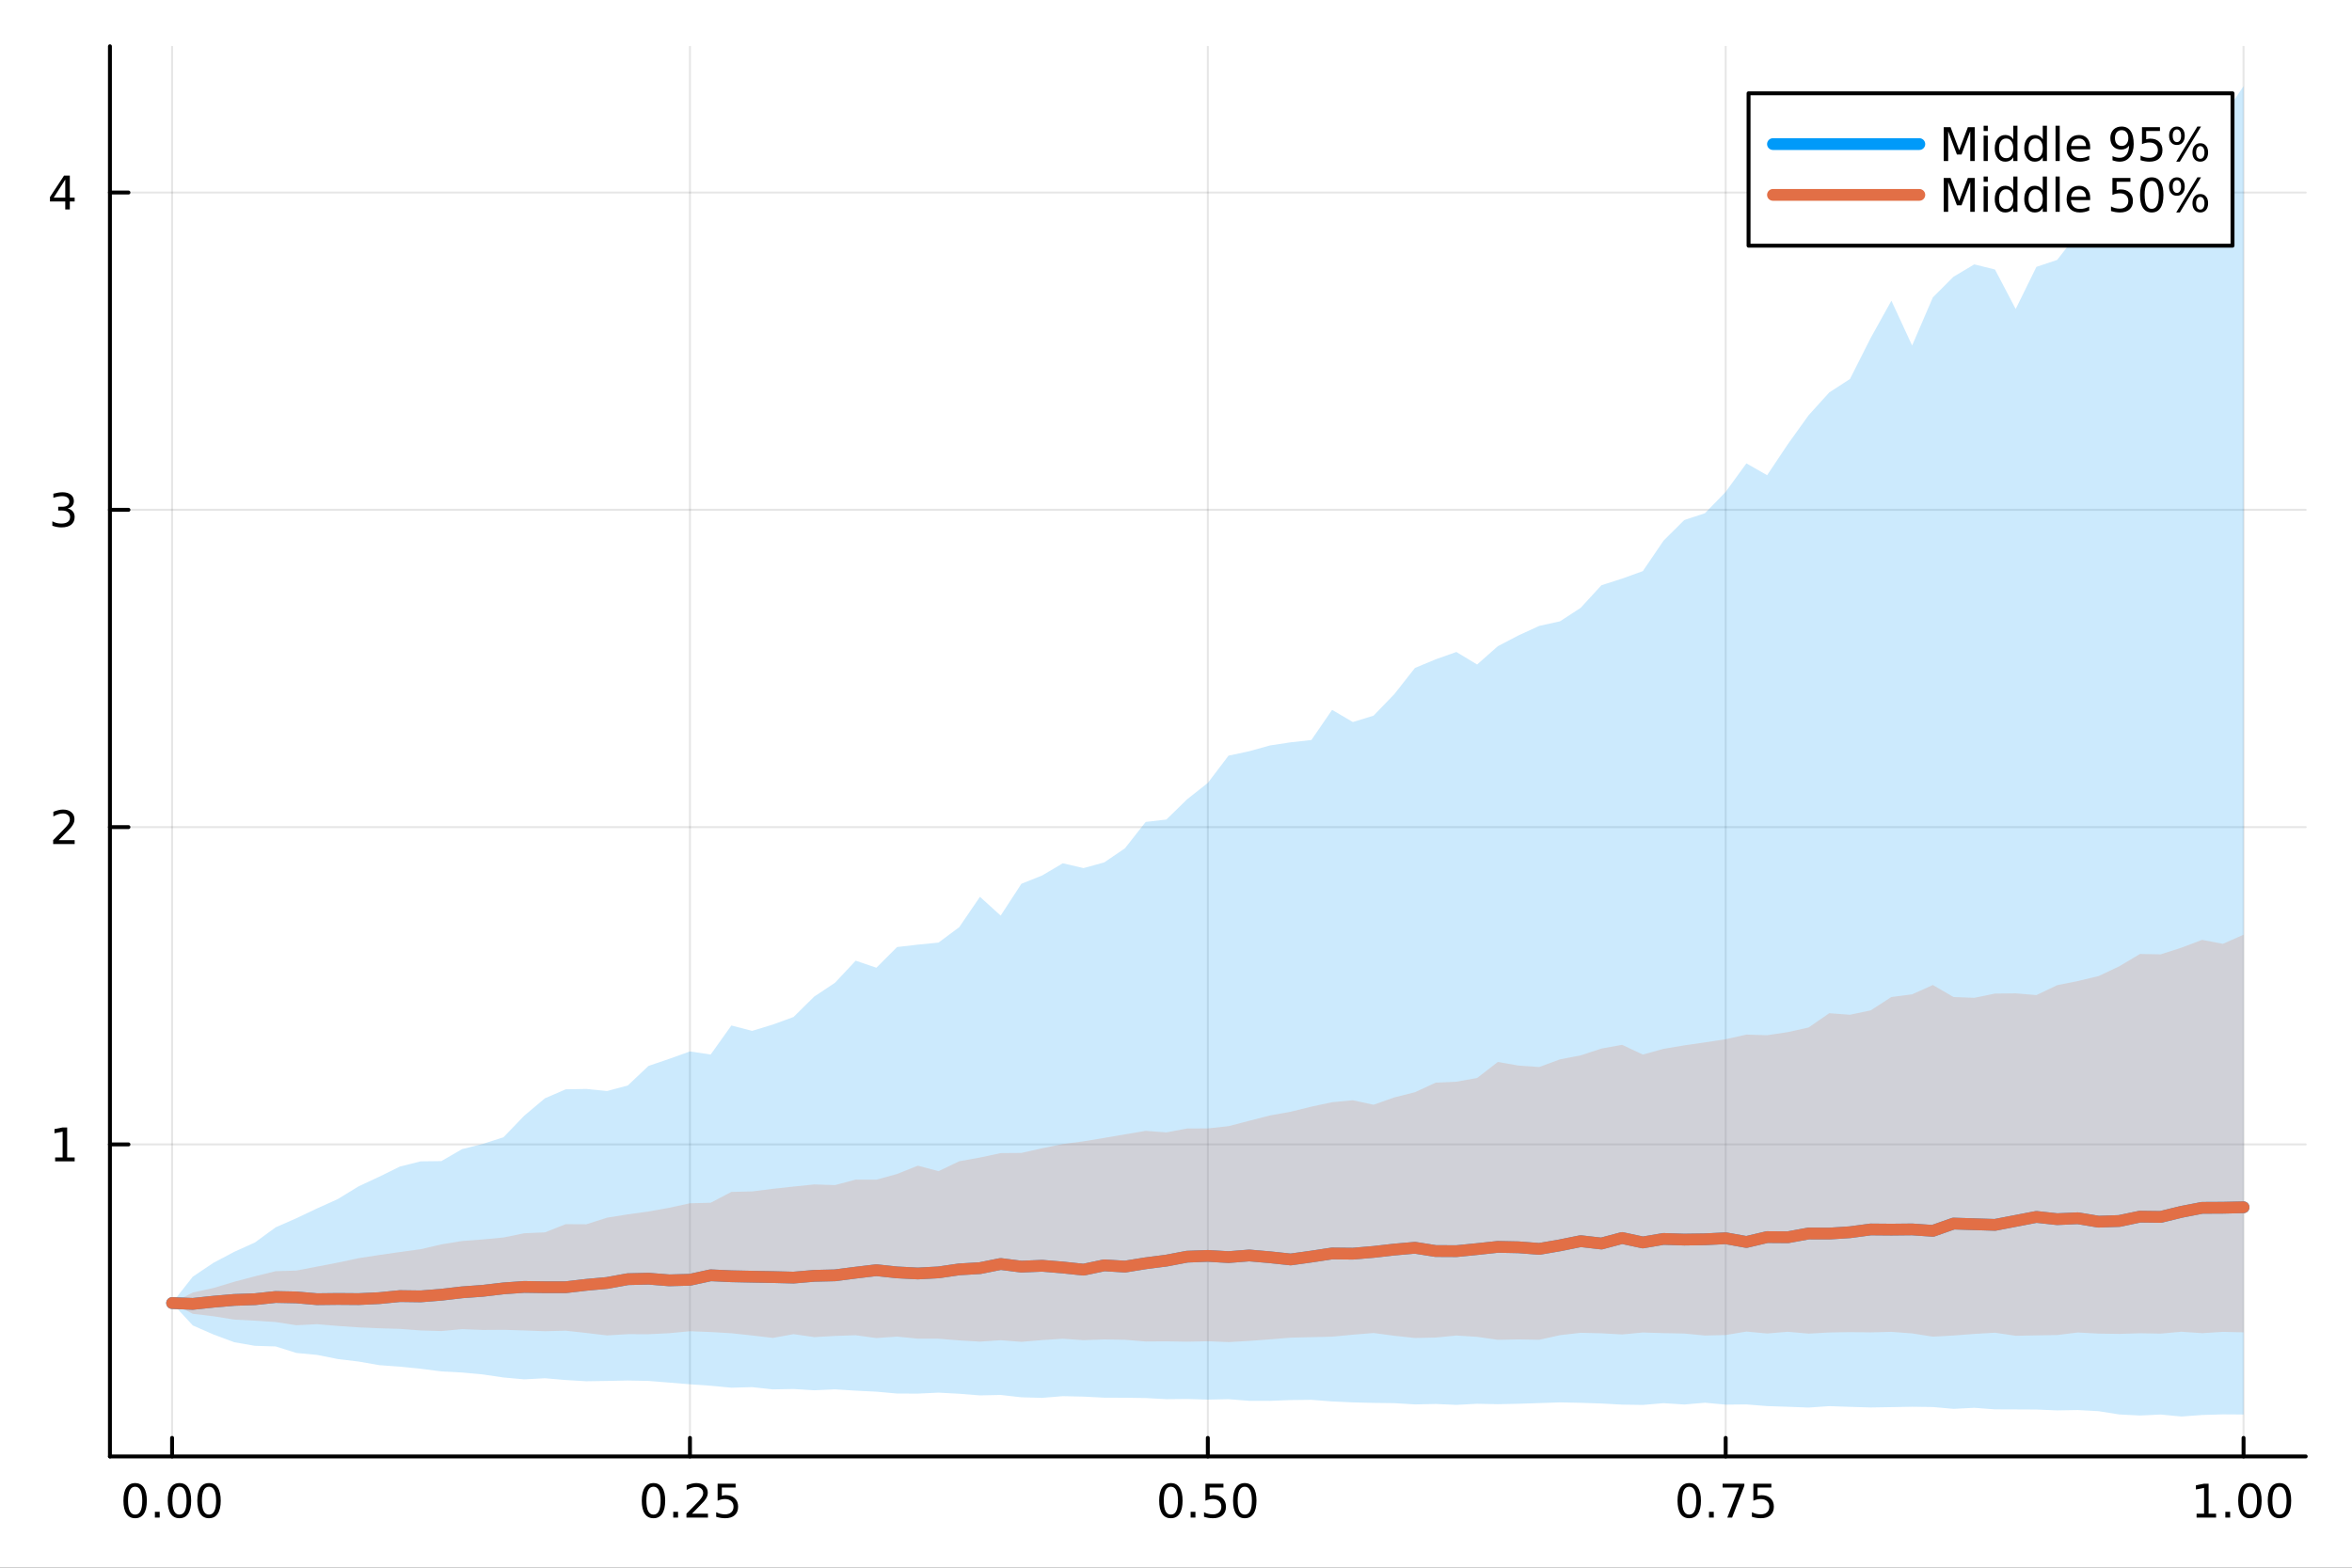 <?xml version="1.0" encoding="utf-8"?>
<svg xmlns="http://www.w3.org/2000/svg" xmlns:xlink="http://www.w3.org/1999/xlink" width="600" height="400" viewBox="0 0 2400 1600">
<rect x="0" y="0" width="2400" height="1600" fill="#333333" stroke="none"/>
<defs>
  <clipPath id="clip760">
    <rect x="0" y="0" width="2400" height="1600"/>
  </clipPath>
</defs>
<path clip-path="url(#clip760)" d="M0 1600 L2400 1600 L2400 0 L0 0  Z" fill="#ffffff" fill-rule="evenodd" fill-opacity="1"/>
<defs>
  <clipPath id="clip761">
    <rect x="480" y="0" width="1681" height="1600"/>
  </clipPath>
</defs>
<path clip-path="url(#clip760)" d="M112.177 1486.45 L2352.76 1486.45 L2352.76 47.244 L112.177 47.244  Z" fill="#ffffff" fill-rule="evenodd" fill-opacity="1"/>
<defs>
  <clipPath id="clip762">
    <rect x="112" y="47" width="2242" height="1440"/>
  </clipPath>
</defs>
<polyline clip-path="url(#clip762)" style="stroke:#000000; stroke-linecap:round; stroke-linejoin:round; stroke-width:2; stroke-opacity:0.1; fill:none" points="175.59,1486.45 175.59,47.244 "/>
<polyline clip-path="url(#clip762)" style="stroke:#000000; stroke-linecap:round; stroke-linejoin:round; stroke-width:2; stroke-opacity:0.1; fill:none" points="704.028,1486.45 704.028,47.244 "/>
<polyline clip-path="url(#clip762)" style="stroke:#000000; stroke-linecap:round; stroke-linejoin:round; stroke-width:2; stroke-opacity:0.1; fill:none" points="1232.47,1486.45 1232.47,47.244 "/>
<polyline clip-path="url(#clip762)" style="stroke:#000000; stroke-linecap:round; stroke-linejoin:round; stroke-width:2; stroke-opacity:0.1; fill:none" points="1760.9,1486.45 1760.9,47.244 "/>
<polyline clip-path="url(#clip762)" style="stroke:#000000; stroke-linecap:round; stroke-linejoin:round; stroke-width:2; stroke-opacity:0.1; fill:none" points="2289.34,1486.45 2289.34,47.244 "/>
<polyline clip-path="url(#clip760)" style="stroke:#000000; stroke-linecap:round; stroke-linejoin:round; stroke-width:4; stroke-opacity:1; fill:none" points="112.177,1486.45 2352.76,1486.45 "/>
<polyline clip-path="url(#clip760)" style="stroke:#000000; stroke-linecap:round; stroke-linejoin:round; stroke-width:4; stroke-opacity:1; fill:none" points="175.59,1486.45 175.59,1467.55 "/>
<polyline clip-path="url(#clip760)" style="stroke:#000000; stroke-linecap:round; stroke-linejoin:round; stroke-width:4; stroke-opacity:1; fill:none" points="704.028,1486.45 704.028,1467.55 "/>
<polyline clip-path="url(#clip760)" style="stroke:#000000; stroke-linecap:round; stroke-linejoin:round; stroke-width:4; stroke-opacity:1; fill:none" points="1232.47,1486.45 1232.47,1467.55 "/>
<polyline clip-path="url(#clip760)" style="stroke:#000000; stroke-linecap:round; stroke-linejoin:round; stroke-width:4; stroke-opacity:1; fill:none" points="1760.9,1486.45 1760.9,1467.55 "/>
<polyline clip-path="url(#clip760)" style="stroke:#000000; stroke-linecap:round; stroke-linejoin:round; stroke-width:4; stroke-opacity:1; fill:none" points="2289.34,1486.45 2289.34,1467.55 "/>
<path clip-path="url(#clip760)" d="M137.893 1517.37 Q134.282 1517.37 132.453 1520.93 Q130.648 1524.47 130.648 1531.6 Q130.648 1538.71 132.453 1542.27 Q134.282 1545.82 137.893 1545.82 Q141.527 1545.82 143.333 1542.27 Q145.162 1538.71 145.162 1531.6 Q145.162 1524.47 143.333 1520.93 Q141.527 1517.37 137.893 1517.37 M137.893 1513.66 Q143.703 1513.66 146.759 1518.27 Q149.838 1522.85 149.838 1531.6 Q149.838 1540.33 146.759 1544.94 Q143.703 1549.52 137.893 1549.52 Q132.083 1549.52 129.004 1544.94 Q125.949 1540.33 125.949 1531.6 Q125.949 1522.85 129.004 1518.27 Q132.083 1513.66 137.893 1513.66 Z" fill="#000000" fill-rule="nonzero" fill-opacity="1" /><path clip-path="url(#clip760)" d="M158.055 1542.97 L162.939 1542.97 L162.939 1548.85 L158.055 1548.85 L158.055 1542.97 Z" fill="#000000" fill-rule="nonzero" fill-opacity="1" /><path clip-path="url(#clip760)" d="M183.124 1517.37 Q179.513 1517.37 177.685 1520.93 Q175.879 1524.47 175.879 1531.6 Q175.879 1538.71 177.685 1542.27 Q179.513 1545.82 183.124 1545.82 Q186.759 1545.82 188.564 1542.27 Q190.393 1538.71 190.393 1531.6 Q190.393 1524.47 188.564 1520.93 Q186.759 1517.37 183.124 1517.37 M183.124 1513.66 Q188.935 1513.66 191.99 1518.27 Q195.069 1522.85 195.069 1531.6 Q195.069 1540.33 191.99 1544.94 Q188.935 1549.52 183.124 1549.52 Q177.314 1549.52 174.236 1544.94 Q171.18 1540.33 171.18 1531.6 Q171.18 1522.85 174.236 1518.27 Q177.314 1513.66 183.124 1513.66 Z" fill="#000000" fill-rule="nonzero" fill-opacity="1" /><path clip-path="url(#clip760)" d="M213.286 1517.37 Q209.675 1517.37 207.847 1520.93 Q206.041 1524.47 206.041 1531.6 Q206.041 1538.71 207.847 1542.27 Q209.675 1545.82 213.286 1545.82 Q216.921 1545.82 218.726 1542.27 Q220.555 1538.71 220.555 1531.6 Q220.555 1524.47 218.726 1520.93 Q216.921 1517.37 213.286 1517.37 M213.286 1513.66 Q219.096 1513.66 222.152 1518.27 Q225.231 1522.85 225.231 1531.6 Q225.231 1540.33 222.152 1544.94 Q219.096 1549.52 213.286 1549.52 Q207.476 1549.52 204.397 1544.94 Q201.342 1540.33 201.342 1531.6 Q201.342 1522.85 204.397 1518.27 Q207.476 1513.66 213.286 1513.66 Z" fill="#000000" fill-rule="nonzero" fill-opacity="1" /><path clip-path="url(#clip760)" d="M666.829 1517.37 Q663.218 1517.37 661.39 1520.93 Q659.584 1524.47 659.584 1531.6 Q659.584 1538.71 661.39 1542.27 Q663.218 1545.82 666.829 1545.82 Q670.464 1545.82 672.269 1542.27 Q674.098 1538.71 674.098 1531.6 Q674.098 1524.47 672.269 1520.93 Q670.464 1517.37 666.829 1517.37 M666.829 1513.66 Q672.639 1513.66 675.695 1518.27 Q678.774 1522.85 678.774 1531.6 Q678.774 1540.33 675.695 1544.94 Q672.639 1549.52 666.829 1549.52 Q661.019 1549.52 657.94 1544.94 Q654.885 1540.33 654.885 1531.6 Q654.885 1522.85 657.94 1518.27 Q661.019 1513.66 666.829 1513.66 Z" fill="#000000" fill-rule="nonzero" fill-opacity="1" /><path clip-path="url(#clip760)" d="M686.991 1542.97 L691.875 1542.97 L691.875 1548.85 L686.991 1548.85 L686.991 1542.97 Z" fill="#000000" fill-rule="nonzero" fill-opacity="1" /><path clip-path="url(#clip760)" d="M706.088 1544.91 L722.408 1544.91 L722.408 1548.85 L700.463 1548.85 L700.463 1544.91 Q703.125 1542.16 707.709 1537.53 Q712.315 1532.88 713.496 1531.53 Q715.741 1529.01 716.621 1527.27 Q717.523 1525.51 717.523 1523.82 Q717.523 1521.07 715.579 1519.33 Q713.658 1517.6 710.556 1517.6 Q708.357 1517.6 705.903 1518.36 Q703.473 1519.13 700.695 1520.68 L700.695 1515.95 Q703.519 1514.82 705.973 1514.24 Q708.426 1513.66 710.463 1513.66 Q715.834 1513.66 719.028 1516.35 Q722.223 1519.03 722.223 1523.52 Q722.223 1525.65 721.412 1527.57 Q720.625 1529.47 718.519 1532.07 Q717.94 1532.74 714.838 1535.95 Q711.736 1539.15 706.088 1544.91 Z" fill="#000000" fill-rule="nonzero" fill-opacity="1" /><path clip-path="url(#clip760)" d="M732.269 1514.29 L750.625 1514.29 L750.625 1518.22 L736.551 1518.22 L736.551 1526.7 Q737.57 1526.35 738.588 1526.19 Q739.607 1526 740.625 1526 Q746.412 1526 749.792 1529.17 Q753.171 1532.34 753.171 1537.76 Q753.171 1543.34 749.699 1546.44 Q746.227 1549.52 739.908 1549.52 Q737.732 1549.52 735.463 1549.15 Q733.218 1548.78 730.81 1548.04 L730.81 1543.34 Q732.894 1544.47 735.116 1545.03 Q737.338 1545.58 739.815 1545.58 Q743.82 1545.58 746.158 1543.48 Q748.496 1541.37 748.496 1537.76 Q748.496 1534.15 746.158 1532.04 Q743.82 1529.94 739.815 1529.94 Q737.94 1529.94 736.065 1530.35 Q734.213 1530.77 732.269 1531.65 L732.269 1514.29 Z" fill="#000000" fill-rule="nonzero" fill-opacity="1" /><path clip-path="url(#clip760)" d="M1194.77 1517.37 Q1191.16 1517.37 1189.33 1520.93 Q1187.52 1524.47 1187.52 1531.6 Q1187.52 1538.71 1189.33 1542.27 Q1191.16 1545.82 1194.77 1545.82 Q1198.4 1545.82 1200.21 1542.27 Q1202.04 1538.71 1202.04 1531.6 Q1202.04 1524.47 1200.21 1520.93 Q1198.4 1517.37 1194.77 1517.37 M1194.77 1513.66 Q1200.58 1513.66 1203.64 1518.27 Q1206.71 1522.85 1206.71 1531.6 Q1206.71 1540.33 1203.64 1544.94 Q1200.58 1549.52 1194.77 1549.52 Q1188.96 1549.52 1185.88 1544.94 Q1182.83 1540.33 1182.83 1531.6 Q1182.83 1522.85 1185.88 1518.27 Q1188.96 1513.66 1194.77 1513.66 Z" fill="#000000" fill-rule="nonzero" fill-opacity="1" /><path clip-path="url(#clip760)" d="M1214.93 1542.97 L1219.82 1542.97 L1219.82 1548.85 L1214.93 1548.85 L1214.93 1542.97 Z" fill="#000000" fill-rule="nonzero" fill-opacity="1" /><path clip-path="url(#clip760)" d="M1230.05 1514.29 L1248.4 1514.29 L1248.4 1518.22 L1234.33 1518.22 L1234.33 1526.7 Q1235.35 1526.35 1236.37 1526.19 Q1237.39 1526 1238.4 1526 Q1244.19 1526 1247.57 1529.17 Q1250.95 1532.34 1250.95 1537.76 Q1250.95 1543.34 1247.48 1546.44 Q1244.01 1549.52 1237.69 1549.52 Q1235.51 1549.52 1233.24 1549.15 Q1231 1548.78 1228.59 1548.04 L1228.59 1543.34 Q1230.67 1544.47 1232.89 1545.03 Q1235.12 1545.58 1237.59 1545.58 Q1241.6 1545.58 1243.94 1543.48 Q1246.27 1541.37 1246.27 1537.76 Q1246.27 1534.15 1243.94 1532.04 Q1241.6 1529.94 1237.59 1529.94 Q1235.72 1529.94 1233.84 1530.35 Q1231.99 1530.77 1230.05 1531.65 L1230.05 1514.29 Z" fill="#000000" fill-rule="nonzero" fill-opacity="1" /><path clip-path="url(#clip760)" d="M1270.16 1517.37 Q1266.55 1517.37 1264.72 1520.93 Q1262.92 1524.47 1262.92 1531.6 Q1262.92 1538.71 1264.72 1542.27 Q1266.55 1545.82 1270.16 1545.82 Q1273.8 1545.82 1275.6 1542.27 Q1277.43 1538.71 1277.43 1531.6 Q1277.43 1524.47 1275.6 1520.93 Q1273.8 1517.37 1270.16 1517.37 M1270.16 1513.66 Q1275.97 1513.66 1279.03 1518.27 Q1282.11 1522.85 1282.11 1531.6 Q1282.11 1540.33 1279.03 1544.94 Q1275.97 1549.52 1270.16 1549.52 Q1264.35 1549.52 1261.27 1544.94 Q1258.22 1540.33 1258.22 1531.6 Q1258.22 1522.85 1261.27 1518.27 Q1264.35 1513.66 1270.16 1513.66 Z" fill="#000000" fill-rule="nonzero" fill-opacity="1" /><path clip-path="url(#clip760)" d="M1723.71 1517.37 Q1720.09 1517.37 1718.27 1520.93 Q1716.46 1524.47 1716.46 1531.6 Q1716.46 1538.71 1718.27 1542.27 Q1720.09 1545.82 1723.71 1545.82 Q1727.34 1545.82 1729.15 1542.27 Q1730.97 1538.71 1730.97 1531.6 Q1730.97 1524.47 1729.15 1520.93 Q1727.34 1517.37 1723.71 1517.37 M1723.71 1513.66 Q1729.52 1513.66 1732.57 1518.27 Q1735.65 1522.85 1735.65 1531.6 Q1735.65 1540.33 1732.57 1544.94 Q1729.52 1549.52 1723.71 1549.52 Q1717.9 1549.52 1714.82 1544.94 Q1711.76 1540.33 1711.76 1531.6 Q1711.76 1522.85 1714.82 1518.27 Q1717.9 1513.66 1723.71 1513.66 Z" fill="#000000" fill-rule="nonzero" fill-opacity="1" /><path clip-path="url(#clip760)" d="M1743.87 1542.97 L1748.75 1542.97 L1748.75 1548.85 L1743.87 1548.85 L1743.87 1542.97 Z" fill="#000000" fill-rule="nonzero" fill-opacity="1" /><path clip-path="url(#clip760)" d="M1757.76 1514.29 L1779.98 1514.29 L1779.98 1516.28 L1767.43 1548.85 L1762.55 1548.85 L1774.35 1518.22 L1757.76 1518.22 L1757.76 1514.29 Z" fill="#000000" fill-rule="nonzero" fill-opacity="1" /><path clip-path="url(#clip760)" d="M1789.15 1514.29 L1807.5 1514.29 L1807.5 1518.22 L1793.43 1518.22 L1793.43 1526.7 Q1794.45 1526.35 1795.46 1526.19 Q1796.48 1526 1797.5 1526 Q1803.29 1526 1806.67 1529.17 Q1810.05 1532.34 1810.05 1537.76 Q1810.05 1543.34 1806.58 1546.44 Q1803.1 1549.52 1796.78 1549.52 Q1794.61 1549.52 1792.34 1549.15 Q1790.09 1548.78 1787.69 1548.04 L1787.69 1543.34 Q1789.77 1544.47 1791.99 1545.03 Q1794.21 1545.58 1796.69 1545.58 Q1800.7 1545.58 1803.03 1543.48 Q1805.37 1541.37 1805.37 1537.76 Q1805.37 1534.15 1803.03 1532.04 Q1800.7 1529.94 1796.69 1529.94 Q1794.82 1529.94 1792.94 1530.35 Q1791.09 1530.77 1789.15 1531.65 L1789.15 1514.29 Z" fill="#000000" fill-rule="nonzero" fill-opacity="1" /><path clip-path="url(#clip760)" d="M2241.42 1544.91 L2249.05 1544.91 L2249.05 1518.55 L2240.74 1520.21 L2240.74 1515.95 L2249.01 1514.29 L2253.68 1514.29 L2253.68 1544.91 L2261.32 1544.91 L2261.32 1548.85 L2241.42 1548.85 L2241.42 1544.91 Z" fill="#000000" fill-rule="nonzero" fill-opacity="1" /><path clip-path="url(#clip760)" d="M2270.77 1542.97 L2275.65 1542.97 L2275.65 1548.85 L2270.77 1548.85 L2270.77 1542.97 Z" fill="#000000" fill-rule="nonzero" fill-opacity="1" /><path clip-path="url(#clip760)" d="M2295.84 1517.37 Q2292.23 1517.37 2290.4 1520.93 Q2288.59 1524.47 2288.59 1531.6 Q2288.59 1538.71 2290.4 1542.27 Q2292.23 1545.82 2295.84 1545.82 Q2299.47 1545.82 2301.28 1542.27 Q2303.1 1538.71 2303.1 1531.6 Q2303.1 1524.47 2301.28 1520.93 Q2299.47 1517.37 2295.84 1517.37 M2295.84 1513.66 Q2301.65 1513.66 2304.7 1518.27 Q2307.78 1522.85 2307.78 1531.6 Q2307.78 1540.33 2304.7 1544.94 Q2301.65 1549.52 2295.84 1549.52 Q2290.03 1549.52 2286.95 1544.94 Q2283.89 1540.33 2283.89 1531.6 Q2283.89 1522.85 2286.95 1518.27 Q2290.03 1513.66 2295.84 1513.66 Z" fill="#000000" fill-rule="nonzero" fill-opacity="1" /><path clip-path="url(#clip760)" d="M2326 1517.37 Q2322.39 1517.37 2320.56 1520.93 Q2318.75 1524.47 2318.75 1531.6 Q2318.75 1538.71 2320.56 1542.27 Q2322.39 1545.82 2326 1545.82 Q2329.63 1545.82 2331.44 1542.27 Q2333.27 1538.71 2333.27 1531.6 Q2333.27 1524.47 2331.44 1520.93 Q2329.63 1517.37 2326 1517.37 M2326 1513.66 Q2331.81 1513.66 2334.86 1518.27 Q2337.94 1522.85 2337.94 1531.6 Q2337.94 1540.33 2334.86 1544.94 Q2331.81 1549.52 2326 1549.52 Q2320.19 1549.52 2317.11 1544.94 Q2314.05 1540.33 2314.05 1531.6 Q2314.05 1522.85 2317.11 1518.27 Q2320.19 1513.66 2326 1513.66 Z" fill="#000000" fill-rule="nonzero" fill-opacity="1" /><polyline clip-path="url(#clip762)" style="stroke:#000000; stroke-linecap:round; stroke-linejoin:round; stroke-width:2; stroke-opacity:0.1; fill:none" points="112.177,1167.99 2352.76,1167.99 "/>
<polyline clip-path="url(#clip762)" style="stroke:#000000; stroke-linecap:round; stroke-linejoin:round; stroke-width:2; stroke-opacity:0.1; fill:none" points="112.177,844.155 2352.76,844.155 "/>
<polyline clip-path="url(#clip762)" style="stroke:#000000; stroke-linecap:round; stroke-linejoin:round; stroke-width:2; stroke-opacity:0.1; fill:none" points="112.177,520.324 2352.76,520.324 "/>
<polyline clip-path="url(#clip762)" style="stroke:#000000; stroke-linecap:round; stroke-linejoin:round; stroke-width:2; stroke-opacity:0.1; fill:none" points="112.177,196.492 2352.76,196.492 "/>
<polyline clip-path="url(#clip760)" style="stroke:#000000; stroke-linecap:round; stroke-linejoin:round; stroke-width:4; stroke-opacity:1; fill:none" points="112.177,1486.45 112.177,47.244 "/>
<polyline clip-path="url(#clip760)" style="stroke:#000000; stroke-linecap:round; stroke-linejoin:round; stroke-width:4; stroke-opacity:1; fill:none" points="112.177,1167.99 131.075,1167.99 "/>
<polyline clip-path="url(#clip760)" style="stroke:#000000; stroke-linecap:round; stroke-linejoin:round; stroke-width:4; stroke-opacity:1; fill:none" points="112.177,844.155 131.075,844.155 "/>
<polyline clip-path="url(#clip760)" style="stroke:#000000; stroke-linecap:round; stroke-linejoin:round; stroke-width:4; stroke-opacity:1; fill:none" points="112.177,520.324 131.075,520.324 "/>
<polyline clip-path="url(#clip760)" style="stroke:#000000; stroke-linecap:round; stroke-linejoin:round; stroke-width:4; stroke-opacity:1; fill:none" points="112.177,196.492 131.075,196.492 "/>
<path clip-path="url(#clip760)" d="M56.27 1181.33 L63.909 1181.33 L63.909 1154.97 L55.599 1156.63 L55.599 1152.37 L63.862 1150.71 L68.538 1150.71 L68.538 1181.33 L76.177 1181.33 L76.177 1185.27 L56.27 1185.27 L56.27 1181.33 Z" fill="#000000" fill-rule="nonzero" fill-opacity="1" /><path clip-path="url(#clip760)" d="M59.858 857.5 L76.177 857.5 L76.177 861.435 L54.233 861.435 L54.233 857.5 Q56.895 854.745 61.478 850.116 Q66.085 845.463 67.265 844.12 Q69.51 841.597 70.39 839.861 Q71.293 838.102 71.293 836.412 Q71.293 833.657 69.349 831.921 Q67.427 830.185 64.325 830.185 Q62.126 830.185 59.673 830.949 Q57.242 831.713 54.464 833.264 L54.464 828.542 Q57.288 827.407 59.742 826.829 Q62.196 826.25 64.233 826.25 Q69.603 826.25 72.798 828.935 Q75.992 831.62 75.992 836.111 Q75.992 838.241 75.182 840.162 Q74.395 842.06 72.288 844.653 Q71.71 845.324 68.608 848.541 Q65.506 851.736 59.858 857.5 Z" fill="#000000" fill-rule="nonzero" fill-opacity="1" /><path clip-path="url(#clip760)" d="M69.048 518.969 Q72.404 519.687 74.279 521.956 Q76.177 524.224 76.177 527.557 Q76.177 532.673 72.659 535.474 Q69.14 538.275 62.659 538.275 Q60.483 538.275 58.168 537.835 Q55.876 537.418 53.423 536.562 L53.423 532.048 Q55.367 533.182 57.682 533.761 Q59.997 534.34 62.52 534.34 Q66.918 534.34 69.21 532.604 Q71.524 530.868 71.524 527.557 Q71.524 524.502 69.372 522.789 Q67.242 521.053 63.423 521.053 L59.395 521.053 L59.395 517.21 L63.608 517.21 Q67.057 517.21 68.885 515.844 Q70.714 514.456 70.714 511.863 Q70.714 509.201 68.816 507.789 Q66.941 506.354 63.423 506.354 Q61.501 506.354 59.302 506.77 Q57.103 507.187 54.464 508.067 L54.464 503.9 Q57.126 503.159 59.441 502.789 Q61.779 502.419 63.839 502.419 Q69.163 502.419 72.265 504.849 Q75.367 507.257 75.367 511.377 Q75.367 514.247 73.724 516.238 Q72.08 518.206 69.048 518.969 Z" fill="#000000" fill-rule="nonzero" fill-opacity="1" /><path clip-path="url(#clip760)" d="M66.594 183.286 L54.788 201.735 L66.594 201.735 L66.594 183.286 M65.367 179.212 L71.247 179.212 L71.247 201.735 L76.177 201.735 L76.177 205.624 L71.247 205.624 L71.247 213.772 L66.594 213.772 L66.594 205.624 L50.992 205.624 L50.992 201.11 L65.367 179.212 Z" fill="#000000" fill-rule="nonzero" fill-opacity="1" /><path clip-path="url(#clip762)" d="M175.59 1329.9 L196.727 1352.78 L217.865 1362.01 L239.002 1369.91 L260.14 1373.57 L281.277 1374.2 L302.415 1380.84 L323.553 1382.83 L344.69 1387.07 L365.828 1389.6 L386.965 1393.29 L408.103 1394.83 L429.24 1396.95 L450.378 1399.69 L471.515 1400.81 L492.653 1402.77 L513.79 1405.87 L534.928 1407.77 L556.065 1406.65 L577.203 1408.48 L598.34 1409.72 L619.478 1409.39 L640.616 1408.97 L661.753 1409.38 L682.891 1411.09 L704.028 1412.84 L725.166 1414.3 L746.303 1416.3 L767.441 1415.72 L788.578 1418.02 L809.716 1417.64 L830.853 1418.93 L851.991 1417.97 L873.128 1419.32 L894.266 1420.36 L915.404 1422.27 L936.541 1422.33 L957.679 1421.34 L978.816 1422.49 L999.954 1424.16 L1021.09 1423.7 L1042.23 1426.09 L1063.37 1426.67 L1084.5 1424.94 L1105.64 1425.41 L1126.78 1426.49 L1147.92 1426.55 L1169.05 1426.85 L1190.19 1428.02 L1211.33 1427.82 L1232.47 1428.47 L1253.6 1428.02 L1274.74 1429.7 L1295.88 1429.73 L1317.02 1428.92 L1338.15 1428.68 L1359.29 1430.33 L1380.43 1431.28 L1401.57 1431.82 L1422.7 1432.07 L1443.84 1433.35 L1464.98 1432.91 L1486.12 1433.84 L1507.25 1432.71 L1528.39 1433.14 L1549.53 1432.69 L1570.67 1432.01 L1591.8 1431.3 L1612.94 1431.73 L1634.08 1432.44 L1655.22 1433.57 L1676.35 1433.89 L1697.49 1432.1 L1718.63 1433.45 L1739.77 1431.64 L1760.9 1433.59 L1782.04 1433.37 L1803.18 1435.07 L1824.32 1435.76 L1845.46 1436.57 L1866.59 1435.12 L1887.73 1435.84 L1908.87 1436.47 L1930.01 1436.13 L1951.14 1435.74 L1972.28 1436.03 L1993.42 1437.89 L2014.56 1436.82 L2035.69 1438.41 L2056.83 1438.49 L2077.97 1438.59 L2099.11 1439.47 L2120.24 1439.11 L2141.38 1440.27 L2162.52 1443.61 L2183.66 1444.69 L2204.79 1443.69 L2225.93 1445.72 L2247.07 1444.15 L2268.21 1443.53 L2289.34 1443.67 L2289.34 87.976 L2268.21 119.061 L2247.07 139.566 L2225.93 109.137 L2204.79 123.775 L2183.66 161.938 L2162.52 220.484 L2141.38 231.1 L2120.24 238.194 L2099.11 265.289 L2077.97 272.367 L2056.83 315.391 L2035.69 275.039 L2014.56 269.816 L1993.42 282.419 L1972.28 303.542 L1951.14 352.656 L1930.01 306.887 L1908.87 344.914 L1887.73 386.786 L1866.59 400.538 L1845.46 423.885 L1824.32 453.363 L1803.18 485.002 L1782.04 472.925 L1760.9 501.992 L1739.77 523.785 L1718.63 530.775 L1697.49 551.813 L1676.35 582.898 L1655.22 590.526 L1634.08 597.316 L1612.94 620.367 L1591.8 634.141 L1570.67 638.781 L1549.53 648.477 L1528.39 659.533 L1507.25 678.22 L1486.12 665.422 L1464.98 672.909 L1443.84 681.707 L1422.7 708.52 L1401.57 730.424 L1380.43 736.937 L1359.29 724.489 L1338.15 755.262 L1317.02 757.606 L1295.88 760.818 L1274.74 766.711 L1253.6 771.227 L1232.47 799.062 L1211.33 815.771 L1190.19 836.423 L1169.05 838.882 L1147.92 865.783 L1126.78 880.156 L1105.64 885.995 L1084.5 881.076 L1063.37 893.542 L1042.23 902.011 L1021.09 934.47 L999.954 915.298 L978.816 946.271 L957.679 962.016 L936.541 964.105 L915.404 966.55 L894.266 987.683 L873.128 980.476 L851.991 1003.06 L830.853 1017.1 L809.716 1037.96 L788.578 1045.69 L767.441 1052.12 L746.303 1046.63 L725.166 1076.27 L704.028 1073.1 L682.891 1080.68 L661.753 1087.87 L640.616 1107.84 L619.478 1113.52 L598.34 1111.39 L577.203 1111.79 L556.065 1120.93 L534.928 1138.69 L513.79 1160.66 L492.653 1167.5 L471.515 1172.81 L450.378 1185.02 L429.24 1185.28 L408.103 1190.59 L386.965 1200.97 L365.828 1210.84 L344.69 1223.79 L323.553 1233.31 L302.415 1243.35 L281.277 1252.62 L260.14 1268.08 L239.002 1277.64 L217.865 1288.82 L196.727 1302.98 L175.59 1329.9  Z" fill="#009af9" fill-rule="evenodd" fill-opacity="0.2"/>
<polyline clip-path="url(#clip762)" style="stroke:#009af9; stroke-linecap:round; stroke-linejoin:round; stroke-width:12; stroke-opacity:1; fill:none" points="175.59,1329.9 196.727,1330.75 217.865,1328.53 239.002,1326.71 260.14,1325.97 281.277,1323.72 302.415,1324.14 323.553,1325.96 344.69,1325.72 365.828,1325.88 386.965,1324.89 408.103,1322.8 429.24,1323.09 450.378,1321.41 471.515,1318.96 492.653,1317.42 513.79,1314.95 534.928,1313.44 556.065,1313.76 577.203,1313.76 598.34,1311.31 619.478,1309.4 640.616,1305.55 661.753,1305.04 682.891,1306.73 704.028,1306.16 725.166,1301.58 746.303,1302.57 767.441,1303.01 788.578,1303.4 809.716,1303.94 830.853,1302.13 851.991,1301.62 873.128,1298.9 894.266,1296.39 915.404,1298.62 936.541,1299.73 957.679,1298.6 978.816,1295.53 999.954,1294.28 1021.09,1290.05 1042.23,1292.74 1063.37,1291.86 1084.5,1293.61 1105.64,1295.84 1126.78,1291.41 1147.92,1292.72 1169.05,1289.31 1190.19,1286.6 1211.33,1282.58 1232.47,1281.78 1253.6,1283.03 1274.74,1281.35 1295.88,1283.17 1317.02,1285.41 1338.15,1282.48 1359.29,1279.29 1380.43,1279.52 1401.57,1277.72 1422.7,1275.33 1443.84,1273.49 1464.98,1276.82 1486.12,1276.93 1507.25,1274.83 1528.39,1272.57 1549.53,1273 1570.67,1274.64 1591.8,1271.01 1612.94,1266.74 1634.08,1269.16 1655.22,1263.54 1676.35,1268.06 1697.49,1264.47 1718.63,1265.15 1739.77,1264.84 1760.9,1263.78 1782.04,1267.57 1803.18,1262.6 1824.32,1262.76 1845.46,1258.92 1866.59,1258.99 1887.73,1257.63 1908.87,1254.79 1930.01,1254.97 1951.14,1254.75 1972.28,1256.22 1993.42,1248.79 2014.56,1249.46 2035.69,1250.12 2056.83,1246.06 2077.97,1242 2099.11,1244.3 2120.24,1243.36 2141.38,1246.86 2162.52,1246.15 2183.66,1241.72 2204.79,1242 2225.93,1236.83 2247.07,1232.74 2268.21,1232.63 2289.34,1232.16 "/>
<path clip-path="url(#clip762)" d="M175.59 1329.9 L196.727 1340.9 L217.865 1343.4 L239.002 1346.8 L260.14 1347.89 L281.277 1349.28 L302.415 1352.56 L323.553 1351.5 L344.69 1353.26 L365.828 1354.72 L386.965 1355.63 L408.103 1356.28 L429.24 1357.86 L450.378 1358.49 L471.515 1356.54 L492.653 1357.37 L513.79 1357.22 L534.928 1357.87 L556.065 1358.66 L577.203 1358.12 L598.34 1360.45 L619.478 1362.96 L640.616 1361.68 L661.753 1361.72 L682.891 1360.68 L704.028 1358.68 L725.166 1359.49 L746.303 1360.73 L767.441 1363 L788.578 1365.49 L809.716 1361.66 L830.853 1364.68 L851.991 1363.47 L873.128 1362.76 L894.266 1365.64 L915.404 1364.16 L936.541 1366.25 L957.679 1366.3 L978.816 1368.02 L999.954 1369.26 L1021.09 1367.85 L1042.23 1369.48 L1063.37 1367.7 L1084.5 1366.34 L1105.64 1367.81 L1126.78 1367.03 L1147.92 1367.39 L1169.05 1369.13 L1190.19 1368.99 L1211.33 1369.34 L1232.47 1368.89 L1253.6 1369.74 L1274.74 1368.54 L1295.88 1366.98 L1317.02 1365.24 L1338.15 1364.72 L1359.29 1364.22 L1380.43 1362.22 L1401.57 1360.48 L1422.7 1363.29 L1443.84 1365.57 L1464.98 1365.12 L1486.12 1363.05 L1507.25 1364.38 L1528.39 1367.45 L1549.53 1367.01 L1570.67 1367.39 L1591.8 1362.69 L1612.94 1360.27 L1634.08 1360.78 L1655.22 1361.96 L1676.35 1359.96 L1697.49 1360.63 L1718.63 1361.03 L1739.77 1363.06 L1760.9 1362.55 L1782.04 1359.02 L1803.18 1360.99 L1824.32 1359.24 L1845.46 1361.11 L1866.59 1359.94 L1887.73 1359.59 L1908.87 1359.85 L1930.01 1359.31 L1951.14 1360.9 L1972.28 1364.21 L1993.42 1363.03 L2014.56 1361.42 L2035.69 1360.18 L2056.83 1363.31 L2077.97 1362.91 L2099.11 1362.55 L2120.24 1359.96 L2141.38 1361.09 L2162.52 1361.39 L2183.66 1360.75 L2204.79 1361.11 L2225.93 1359.19 L2247.07 1360.65 L2268.21 1359.32 L2289.34 1359.83 L2289.34 953.994 L2268.21 963.298 L2247.07 959.231 L2225.93 967.21 L2204.79 974.019 L2183.66 973.629 L2162.52 986.233 L2141.38 996.205 L2120.24 1001.25 L2099.11 1005.52 L2077.97 1015.59 L2056.83 1013.83 L2035.69 1014.05 L2014.56 1018.38 L1993.42 1017.58 L1972.28 1005.32 L1951.14 1014.82 L1930.01 1017.56 L1908.87 1031.19 L1887.73 1035.65 L1866.59 1034.1 L1845.46 1048.69 L1824.32 1053.39 L1803.18 1056.57 L1782.04 1055.92 L1760.9 1060.62 L1739.77 1063.86 L1718.63 1066.91 L1697.49 1070.48 L1676.35 1076.3 L1655.22 1066.36 L1634.08 1070.19 L1612.94 1077.13 L1591.8 1081.18 L1570.67 1089.01 L1549.53 1087.55 L1528.39 1083.86 L1507.25 1100.22 L1486.12 1103.99 L1464.98 1104.97 L1443.84 1114.72 L1422.7 1120.05 L1401.57 1127.52 L1380.43 1122.93 L1359.29 1124.94 L1338.15 1129.44 L1317.02 1134.65 L1295.88 1138.45 L1274.74 1143.88 L1253.6 1149.38 L1232.47 1151.68 L1211.33 1151.76 L1190.19 1155.74 L1169.05 1154.18 L1147.92 1157.73 L1126.78 1161.35 L1105.64 1164.85 L1084.5 1167.64 L1063.37 1171.93 L1042.23 1176.7 L1021.09 1176.87 L999.954 1181.38 L978.816 1185.19 L957.679 1195.31 L936.541 1189.72 L915.404 1198.18 L894.266 1204 L873.128 1203.93 L851.991 1209.52 L830.853 1208.84 L809.716 1211.02 L788.578 1213.33 L767.441 1215.98 L746.303 1216.48 L725.166 1227.54 L704.028 1228.08 L682.891 1232.66 L661.753 1236.45 L640.616 1239.4 L619.478 1242.76 L598.34 1249.51 L577.203 1249.4 L556.065 1257.76 L534.928 1258.66 L513.79 1262.99 L492.653 1265 L471.515 1266.58 L450.378 1270.02 L429.24 1274.96 L408.103 1277.82 L386.965 1280.88 L365.828 1284.12 L344.69 1288.64 L323.553 1292.7 L302.415 1296.77 L281.277 1297.39 L260.14 1302.59 L239.002 1308.18 L217.865 1314.53 L196.727 1319.16 L175.59 1329.9  Z" fill="#e26f46" fill-rule="evenodd" fill-opacity="0.2"/>
<polyline clip-path="url(#clip762)" style="stroke:#e26f46; stroke-linecap:round; stroke-linejoin:round; stroke-width:12; stroke-opacity:1; fill:none" points="175.59,1329.9 196.727,1330.75 217.865,1328.53 239.002,1326.71 260.14,1325.97 281.277,1323.72 302.415,1324.14 323.553,1325.96 344.69,1325.72 365.828,1325.88 386.965,1324.89 408.103,1322.8 429.24,1323.09 450.378,1321.41 471.515,1318.96 492.653,1317.42 513.79,1314.95 534.928,1313.44 556.065,1313.76 577.203,1313.76 598.34,1311.31 619.478,1309.4 640.616,1305.55 661.753,1305.04 682.891,1306.73 704.028,1306.16 725.166,1301.58 746.303,1302.57 767.441,1303.01 788.578,1303.4 809.716,1303.94 830.853,1302.13 851.991,1301.62 873.128,1298.9 894.266,1296.39 915.404,1298.62 936.541,1299.73 957.679,1298.6 978.816,1295.53 999.954,1294.28 1021.09,1290.05 1042.23,1292.74 1063.37,1291.86 1084.5,1293.61 1105.64,1295.84 1126.78,1291.41 1147.92,1292.72 1169.05,1289.31 1190.19,1286.6 1211.33,1282.58 1232.47,1281.78 1253.6,1283.03 1274.74,1281.35 1295.88,1283.17 1317.02,1285.41 1338.15,1282.48 1359.29,1279.29 1380.43,1279.52 1401.57,1277.72 1422.7,1275.33 1443.84,1273.49 1464.98,1276.82 1486.12,1276.93 1507.25,1274.83 1528.39,1272.57 1549.53,1273 1570.67,1274.64 1591.8,1271.01 1612.94,1266.74 1634.08,1269.16 1655.22,1263.54 1676.35,1268.06 1697.49,1264.47 1718.63,1265.15 1739.77,1264.84 1760.9,1263.78 1782.04,1267.57 1803.18,1262.6 1824.32,1262.76 1845.46,1258.92 1866.59,1258.99 1887.73,1257.63 1908.87,1254.79 1930.01,1254.97 1951.14,1254.75 1972.28,1256.22 1993.42,1248.79 2014.56,1249.46 2035.69,1250.12 2056.83,1246.06 2077.97,1242 2099.11,1244.3 2120.24,1243.36 2141.38,1246.86 2162.52,1246.15 2183.66,1241.72 2204.79,1242 2225.93,1236.83 2247.07,1232.74 2268.21,1232.63 2289.34,1232.16 "/>
<path clip-path="url(#clip760)" d="M1784.25 250.738 L2278.07 250.738 L2278.07 95.218 L1784.25 95.218  Z" fill="#ffffff" fill-rule="evenodd" fill-opacity="1"/>
<polyline clip-path="url(#clip760)" style="stroke:#000000; stroke-linecap:round; stroke-linejoin:round; stroke-width:4; stroke-opacity:1; fill:none" points="1784.25,250.738 2278.07,250.738 2278.07,95.218 1784.25,95.218 1784.25,250.738 "/>
<polyline clip-path="url(#clip760)" style="stroke:#009af9; stroke-linecap:round; stroke-linejoin:round; stroke-width:12; stroke-opacity:1; fill:none" points="1809.14,147.058 1958.51,147.058 "/>
<path clip-path="url(#clip760)" d="M1983.41 129.778 L1990.38 129.778 L1999.19 153.296 L2008.06 129.778 L2015.03 129.778 L2015.03 164.338 L2010.47 164.338 L2010.47 133.99 L2001.56 157.694 L1996.86 157.694 L1987.94 133.99 L1987.94 164.338 L1983.41 164.338 L1983.41 129.778 Z" fill="#000000" fill-rule="nonzero" fill-opacity="1" /><path clip-path="url(#clip760)" d="M2024.12 138.412 L2028.38 138.412 L2028.38 164.338 L2024.12 164.338 L2024.12 138.412 M2024.12 128.319 L2028.38 128.319 L2028.38 133.713 L2024.12 133.713 L2024.12 128.319 Z" fill="#000000" fill-rule="nonzero" fill-opacity="1" /><path clip-path="url(#clip760)" d="M2054.36 142.347 L2054.36 128.319 L2058.62 128.319 L2058.62 164.338 L2054.36 164.338 L2054.36 160.449 Q2053.01 162.763 2050.95 163.898 Q2048.92 165.009 2046.05 165.009 Q2041.35 165.009 2038.38 161.259 Q2035.44 157.509 2035.44 151.398 Q2035.44 145.287 2038.38 141.537 Q2041.35 137.787 2046.05 137.787 Q2048.92 137.787 2050.95 138.921 Q2053.01 140.032 2054.36 142.347 M2039.84 151.398 Q2039.84 156.097 2041.76 158.782 Q2043.71 161.444 2047.09 161.444 Q2050.47 161.444 2052.41 158.782 Q2054.36 156.097 2054.36 151.398 Q2054.36 146.699 2052.41 144.037 Q2050.47 141.352 2047.09 141.352 Q2043.71 141.352 2041.76 144.037 Q2039.84 146.699 2039.84 151.398 Z" fill="#000000" fill-rule="nonzero" fill-opacity="1" /><path clip-path="url(#clip760)" d="M2084.45 142.347 L2084.45 128.319 L2088.71 128.319 L2088.71 164.338 L2084.45 164.338 L2084.45 160.449 Q2083.11 162.763 2081.05 163.898 Q2079.01 165.009 2076.14 165.009 Q2071.44 165.009 2068.48 161.259 Q2065.54 157.509 2065.54 151.398 Q2065.54 145.287 2068.48 141.537 Q2071.44 137.787 2076.14 137.787 Q2079.01 137.787 2081.05 138.921 Q2083.11 140.032 2084.45 142.347 M2069.93 151.398 Q2069.93 156.097 2071.86 158.782 Q2073.8 161.444 2077.18 161.444 Q2080.56 161.444 2082.5 158.782 Q2084.45 156.097 2084.45 151.398 Q2084.45 146.699 2082.5 144.037 Q2080.56 141.352 2077.18 141.352 Q2073.8 141.352 2071.86 144.037 Q2069.93 146.699 2069.93 151.398 Z" fill="#000000" fill-rule="nonzero" fill-opacity="1" /><path clip-path="url(#clip760)" d="M2097.48 128.319 L2101.74 128.319 L2101.74 164.338 L2097.48 164.338 L2097.48 128.319 Z" fill="#000000" fill-rule="nonzero" fill-opacity="1" /><path clip-path="url(#clip760)" d="M2132.83 150.31 L2132.83 152.393 L2113.24 152.393 Q2113.52 156.791 2115.88 159.106 Q2118.27 161.398 2122.5 161.398 Q2124.96 161.398 2127.25 160.796 Q2129.56 160.194 2131.83 158.99 L2131.83 163.018 Q2129.54 163.99 2127.13 164.5 Q2124.73 165.009 2122.25 165.009 Q2116.05 165.009 2112.41 161.398 Q2108.8 157.787 2108.8 151.629 Q2108.8 145.264 2112.23 141.537 Q2115.68 137.787 2121.51 137.787 Q2126.74 137.787 2129.77 141.166 Q2132.83 144.523 2132.83 150.31 M2128.57 149.06 Q2128.52 145.565 2126.6 143.481 Q2124.7 141.398 2121.55 141.398 Q2117.99 141.398 2115.84 143.412 Q2113.71 145.426 2113.38 149.083 L2128.57 149.06 Z" fill="#000000" fill-rule="nonzero" fill-opacity="1" /><path clip-path="url(#clip760)" d="M2155.63 163.62 L2155.63 159.361 Q2157.39 160.194 2159.19 160.634 Q2161 161.074 2162.74 161.074 Q2167.36 161.074 2169.8 157.972 Q2172.25 154.847 2172.6 148.504 Q2171.25 150.495 2169.19 151.56 Q2167.13 152.625 2164.63 152.625 Q2159.45 152.625 2156.42 149.5 Q2153.41 146.352 2153.41 140.912 Q2153.41 135.588 2156.55 132.37 Q2159.7 129.153 2164.93 129.153 Q2170.93 129.153 2174.08 133.759 Q2177.25 138.342 2177.25 147.092 Q2177.25 155.264 2173.36 160.148 Q2169.49 165.009 2162.94 165.009 Q2161.18 165.009 2159.38 164.662 Q2157.57 164.314 2155.63 163.62 M2164.93 148.967 Q2168.08 148.967 2169.91 146.814 Q2171.76 144.662 2171.76 140.912 Q2171.76 137.185 2169.91 135.032 Q2168.08 132.856 2164.93 132.856 Q2161.79 132.856 2159.93 135.032 Q2158.11 137.185 2158.11 140.912 Q2158.11 144.662 2159.93 146.814 Q2161.79 148.967 2164.93 148.967 Z" fill="#000000" fill-rule="nonzero" fill-opacity="1" /><path clip-path="url(#clip760)" d="M2185.7 129.778 L2204.05 129.778 L2204.05 133.713 L2189.98 133.713 L2189.98 142.185 Q2191 141.838 2192.02 141.676 Q2193.04 141.49 2194.05 141.49 Q2199.84 141.49 2203.22 144.662 Q2206.6 147.833 2206.6 153.25 Q2206.6 158.828 2203.13 161.93 Q2199.66 165.009 2193.34 165.009 Q2191.16 165.009 2188.89 164.638 Q2186.65 164.268 2184.24 163.527 L2184.24 158.828 Q2186.32 159.963 2188.55 160.518 Q2190.77 161.074 2193.24 161.074 Q2197.25 161.074 2199.59 158.967 Q2201.92 156.861 2201.92 153.25 Q2201.92 149.639 2199.59 147.532 Q2197.25 145.426 2193.24 145.426 Q2191.37 145.426 2189.49 145.842 Q2187.64 146.259 2185.7 147.139 L2185.7 129.778 Z" fill="#000000" fill-rule="nonzero" fill-opacity="1" /><path clip-path="url(#clip760)" d="M2245.21 149.129 Q2243.2 149.129 2242.04 150.842 Q2240.91 152.555 2240.91 155.611 Q2240.91 158.62 2242.04 160.356 Q2243.2 162.069 2245.21 162.069 Q2247.18 162.069 2248.31 160.356 Q2249.47 158.62 2249.47 155.611 Q2249.47 152.578 2248.31 150.865 Q2247.18 149.129 2245.21 149.129 M2245.21 146.19 Q2248.87 146.19 2251.02 148.736 Q2253.17 151.282 2253.17 155.611 Q2253.17 159.939 2251 162.486 Q2248.85 165.009 2245.21 165.009 Q2241.51 165.009 2239.36 162.486 Q2237.2 159.939 2237.2 155.611 Q2237.2 151.259 2239.36 148.736 Q2241.53 146.19 2245.21 146.19 M2221.32 132.092 Q2219.33 132.092 2218.17 133.828 Q2217.04 135.541 2217.04 138.551 Q2217.04 141.606 2218.17 143.319 Q2219.31 145.032 2221.32 145.032 Q2223.34 145.032 2224.47 143.319 Q2225.63 141.606 2225.63 138.551 Q2225.63 135.565 2224.47 133.828 Q2223.31 132.092 2221.32 132.092 M2242.23 129.153 L2245.93 129.153 L2224.31 165.009 L2220.61 165.009 L2242.23 129.153 M2221.32 129.153 Q2224.98 129.153 2227.16 131.699 Q2229.33 134.222 2229.33 138.551 Q2229.33 142.926 2227.16 145.449 Q2225 147.972 2221.32 147.972 Q2217.64 147.972 2215.49 145.449 Q2213.36 142.902 2213.36 138.551 Q2213.36 134.245 2215.51 131.699 Q2217.67 129.153 2221.32 129.153 Z" fill="#000000" fill-rule="nonzero" fill-opacity="1" /><polyline clip-path="url(#clip760)" style="stroke:#e26f46; stroke-linecap:round; stroke-linejoin:round; stroke-width:12; stroke-opacity:1; fill:none" points="1809.14,198.898 1958.51,198.898 "/>
<path clip-path="url(#clip760)" d="M1983.41 181.618 L1990.38 181.618 L1999.19 205.136 L2008.06 181.618 L2015.03 181.618 L2015.03 216.178 L2010.47 216.178 L2010.47 185.83 L2001.56 209.534 L1996.86 209.534 L1987.94 185.83 L1987.94 216.178 L1983.41 216.178 L1983.41 181.618 Z" fill="#000000" fill-rule="nonzero" fill-opacity="1" /><path clip-path="url(#clip760)" d="M2024.12 190.252 L2028.38 190.252 L2028.38 216.178 L2024.12 216.178 L2024.12 190.252 M2024.12 180.159 L2028.38 180.159 L2028.38 185.553 L2024.12 185.553 L2024.12 180.159 Z" fill="#000000" fill-rule="nonzero" fill-opacity="1" /><path clip-path="url(#clip760)" d="M2054.36 194.187 L2054.36 180.159 L2058.62 180.159 L2058.62 216.178 L2054.36 216.178 L2054.36 212.289 Q2053.01 214.603 2050.95 215.738 Q2048.92 216.849 2046.05 216.849 Q2041.35 216.849 2038.38 213.099 Q2035.44 209.349 2035.44 203.238 Q2035.44 197.127 2038.38 193.377 Q2041.35 189.627 2046.05 189.627 Q2048.92 189.627 2050.95 190.761 Q2053.01 191.872 2054.36 194.187 M2039.84 203.238 Q2039.84 207.937 2041.76 210.622 Q2043.71 213.284 2047.09 213.284 Q2050.47 213.284 2052.41 210.622 Q2054.36 207.937 2054.36 203.238 Q2054.36 198.539 2052.41 195.877 Q2050.47 193.192 2047.09 193.192 Q2043.71 193.192 2041.76 195.877 Q2039.84 198.539 2039.84 203.238 Z" fill="#000000" fill-rule="nonzero" fill-opacity="1" /><path clip-path="url(#clip760)" d="M2084.45 194.187 L2084.45 180.159 L2088.71 180.159 L2088.71 216.178 L2084.45 216.178 L2084.45 212.289 Q2083.11 214.603 2081.05 215.738 Q2079.01 216.849 2076.14 216.849 Q2071.44 216.849 2068.48 213.099 Q2065.54 209.349 2065.54 203.238 Q2065.54 197.127 2068.48 193.377 Q2071.44 189.627 2076.14 189.627 Q2079.01 189.627 2081.05 190.761 Q2083.11 191.872 2084.45 194.187 M2069.93 203.238 Q2069.93 207.937 2071.86 210.622 Q2073.8 213.284 2077.18 213.284 Q2080.56 213.284 2082.5 210.622 Q2084.45 207.937 2084.45 203.238 Q2084.45 198.539 2082.5 195.877 Q2080.56 193.192 2077.18 193.192 Q2073.8 193.192 2071.86 195.877 Q2069.93 198.539 2069.93 203.238 Z" fill="#000000" fill-rule="nonzero" fill-opacity="1" /><path clip-path="url(#clip760)" d="M2097.48 180.159 L2101.74 180.159 L2101.74 216.178 L2097.48 216.178 L2097.48 180.159 Z" fill="#000000" fill-rule="nonzero" fill-opacity="1" /><path clip-path="url(#clip760)" d="M2132.83 202.15 L2132.83 204.233 L2113.24 204.233 Q2113.52 208.631 2115.88 210.946 Q2118.27 213.238 2122.5 213.238 Q2124.96 213.238 2127.25 212.636 Q2129.56 212.034 2131.83 210.83 L2131.83 214.858 Q2129.54 215.83 2127.13 216.34 Q2124.73 216.849 2122.25 216.849 Q2116.05 216.849 2112.41 213.238 Q2108.8 209.627 2108.8 203.469 Q2108.8 197.104 2112.23 193.377 Q2115.68 189.627 2121.51 189.627 Q2126.74 189.627 2129.77 193.006 Q2132.83 196.363 2132.83 202.15 M2128.57 200.9 Q2128.52 197.405 2126.6 195.321 Q2124.7 193.238 2121.55 193.238 Q2117.99 193.238 2115.84 195.252 Q2113.71 197.266 2113.38 200.923 L2128.57 200.9 Z" fill="#000000" fill-rule="nonzero" fill-opacity="1" /><path clip-path="url(#clip760)" d="M2155.54 181.618 L2173.89 181.618 L2173.89 185.553 L2159.82 185.553 L2159.82 194.025 Q2160.84 193.678 2161.86 193.516 Q2162.87 193.33 2163.89 193.33 Q2169.68 193.33 2173.06 196.502 Q2176.44 199.673 2176.44 205.09 Q2176.44 210.668 2172.97 213.77 Q2169.49 216.849 2163.18 216.849 Q2161 216.849 2158.73 216.478 Q2156.49 216.108 2154.08 215.367 L2154.08 210.668 Q2156.16 211.803 2158.38 212.358 Q2160.61 212.914 2163.08 212.914 Q2167.09 212.914 2169.43 210.807 Q2171.76 208.701 2171.76 205.09 Q2171.76 201.479 2169.43 199.372 Q2167.09 197.266 2163.08 197.266 Q2161.21 197.266 2159.33 197.682 Q2157.48 198.099 2155.54 198.979 L2155.54 181.618 Z" fill="#000000" fill-rule="nonzero" fill-opacity="1" /><path clip-path="url(#clip760)" d="M2195.65 184.696 Q2192.04 184.696 2190.21 188.261 Q2188.41 191.803 2188.41 198.932 Q2188.41 206.039 2190.21 209.604 Q2192.04 213.145 2195.65 213.145 Q2199.29 213.145 2201.09 209.604 Q2202.92 206.039 2202.92 198.932 Q2202.92 191.803 2201.09 188.261 Q2199.29 184.696 2195.65 184.696 M2195.65 180.993 Q2201.46 180.993 2204.52 185.599 Q2207.6 190.182 2207.6 198.932 Q2207.6 207.659 2204.52 212.266 Q2201.46 216.849 2195.65 216.849 Q2189.84 216.849 2186.76 212.266 Q2183.71 207.659 2183.71 198.932 Q2183.71 190.182 2186.76 185.599 Q2189.84 180.993 2195.65 180.993 Z" fill="#000000" fill-rule="nonzero" fill-opacity="1" /><path clip-path="url(#clip760)" d="M2245.21 200.969 Q2243.2 200.969 2242.04 202.682 Q2240.91 204.395 2240.91 207.451 Q2240.91 210.46 2242.04 212.196 Q2243.2 213.909 2245.21 213.909 Q2247.18 213.909 2248.31 212.196 Q2249.47 210.46 2249.47 207.451 Q2249.47 204.418 2248.31 202.705 Q2247.18 200.969 2245.21 200.969 M2245.21 198.03 Q2248.87 198.03 2251.02 200.576 Q2253.17 203.122 2253.17 207.451 Q2253.17 211.779 2251 214.326 Q2248.85 216.849 2245.21 216.849 Q2241.51 216.849 2239.36 214.326 Q2237.2 211.779 2237.2 207.451 Q2237.2 203.099 2239.36 200.576 Q2241.53 198.03 2245.21 198.03 M2221.32 183.932 Q2219.33 183.932 2218.17 185.668 Q2217.04 187.381 2217.04 190.391 Q2217.04 193.446 2218.17 195.159 Q2219.31 196.872 2221.32 196.872 Q2223.34 196.872 2224.47 195.159 Q2225.63 193.446 2225.63 190.391 Q2225.63 187.405 2224.47 185.668 Q2223.31 183.932 2221.32 183.932 M2242.23 180.993 L2245.93 180.993 L2224.31 216.849 L2220.61 216.849 L2242.23 180.993 M2221.32 180.993 Q2224.98 180.993 2227.16 183.539 Q2229.33 186.062 2229.33 190.391 Q2229.33 194.766 2227.16 197.289 Q2225 199.812 2221.32 199.812 Q2217.64 199.812 2215.49 197.289 Q2213.36 194.742 2213.36 190.391 Q2213.36 186.085 2215.51 183.539 Q2217.67 180.993 2221.32 180.993 Z" fill="#000000" fill-rule="nonzero" fill-opacity="1" /></svg>
